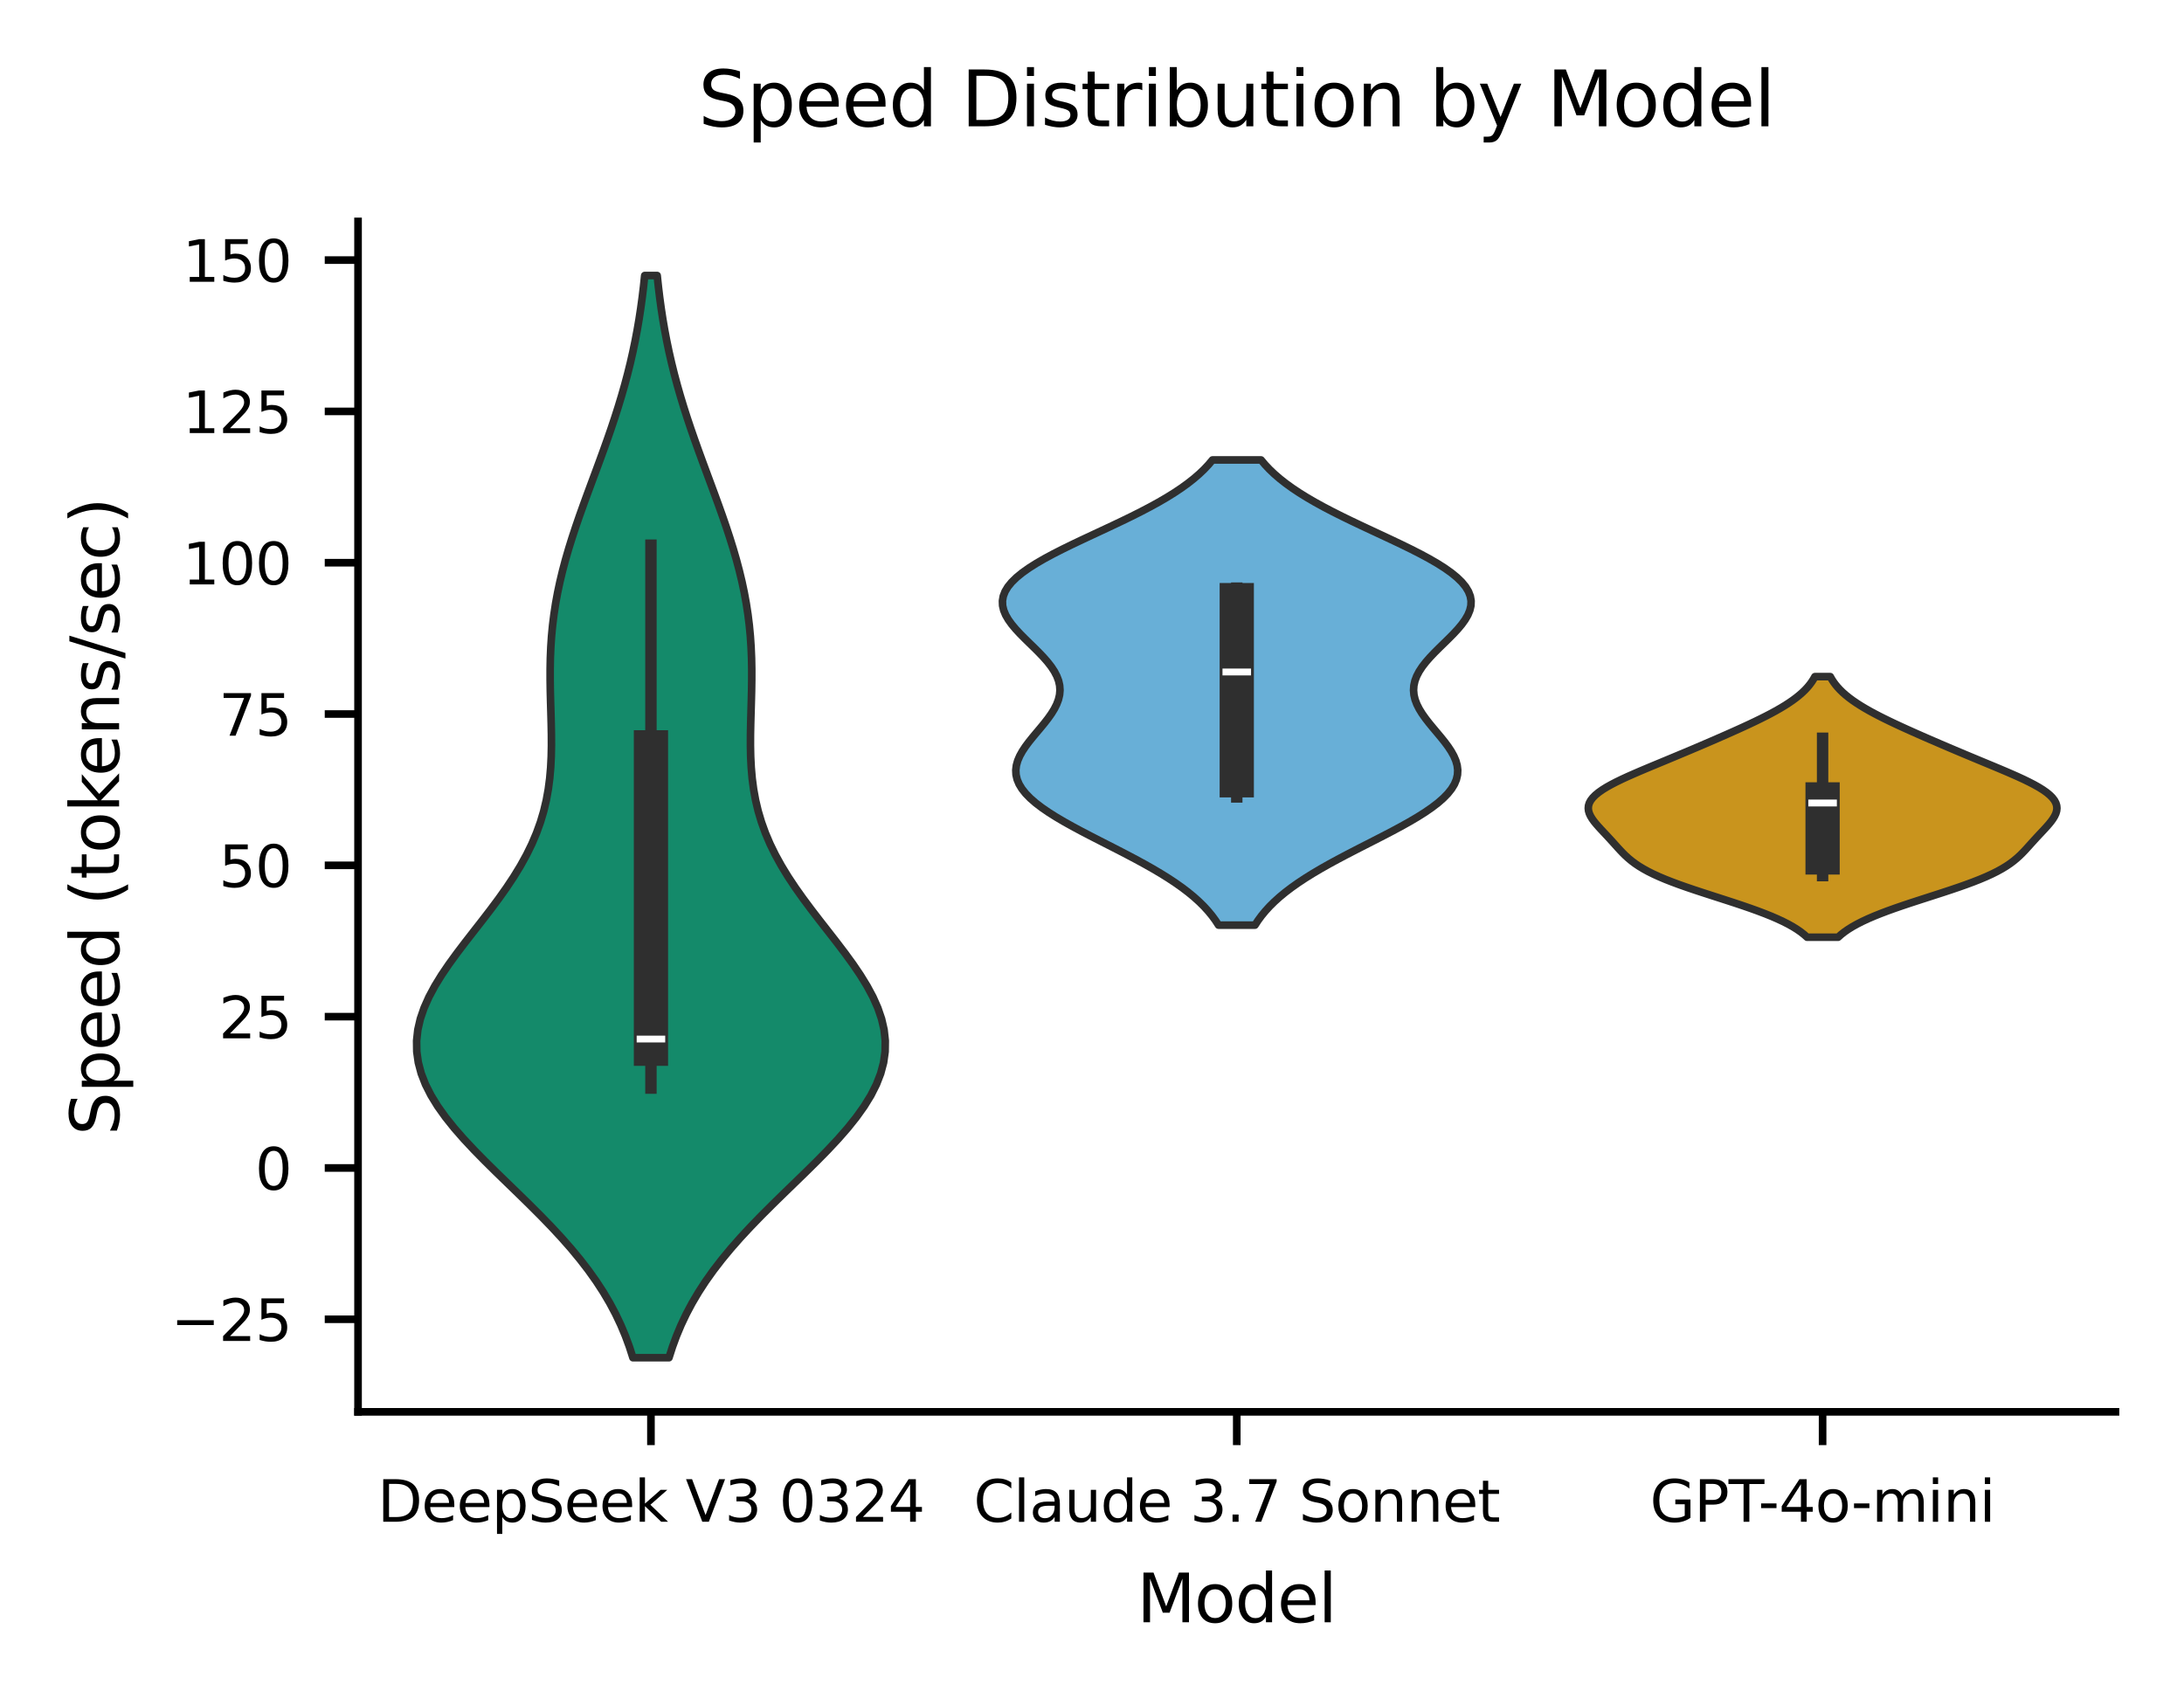 <?xml version="1.0" encoding="utf-8" standalone="no"?>
<!DOCTYPE svg PUBLIC "-//W3C//DTD SVG 1.1//EN"
  "http://www.w3.org/Graphics/SVG/1.1/DTD/svg11.dtd">
<svg xmlns:xlink="http://www.w3.org/1999/xlink" width="229.588pt" height="179.22pt" viewBox="0 0 229.588 179.22" xmlns="http://www.w3.org/2000/svg" version="1.1">
 <defs>
  <style type="text/css">*{stroke-linejoin: round; stroke-linecap: butt}</style>
 </defs>
 <g id="figure_1">
  <g id="patch_1">
   <path d="M 0 179.22 
L 229.588 179.22 
L 229.588 0 
L 0 0 
z
" style="fill: #ffffff"/>
  </g>
  <g id="axes_1">
   <g id="patch_2">
    <path d="M 37.638 148.439 
L 222.387 148.439 
L 222.387 23.279 
L 37.638 23.279 
z
" style="fill: #ffffff"/>
   </g>
   <g id="FillBetweenPolyCollection_1">
    <defs>
     <path id="m5024785c70" d="M 70.325 -36.471 
L 66.533 -36.471 
L 66.164 -37.62 
L 65.741 -38.769 
L 65.258 -39.919 
L 64.713 -41.068 
L 64.102 -42.217 
L 63.423 -43.367 
L 62.674 -44.516 
L 61.856 -45.665 
L 60.969 -46.814 
L 60.017 -47.964 
L 59.003 -49.113 
L 57.936 -50.262 
L 56.822 -51.412 
L 55.671 -52.561 
L 54.497 -53.71 
L 53.311 -54.86 
L 52.128 -56.009 
L 50.965 -57.158 
L 49.837 -58.308 
L 48.762 -59.457 
L 47.757 -60.606 
L 46.836 -61.756 
L 46.015 -62.905 
L 45.309 -64.054 
L 44.727 -65.203 
L 44.28 -66.353 
L 43.974 -67.502 
L 43.812 -68.651 
L 43.796 -69.801 
L 43.922 -70.95 
L 44.186 -72.099 
L 44.58 -73.249 
L 45.091 -74.398 
L 45.707 -75.547 
L 46.413 -76.697 
L 47.192 -77.846 
L 48.028 -78.995 
L 48.901 -80.144 
L 49.795 -81.294 
L 50.692 -82.443 
L 51.576 -83.592 
L 52.432 -84.742 
L 53.247 -85.891 
L 54.01 -87.04 
L 54.713 -88.19 
L 55.348 -89.339 
L 55.911 -90.488 
L 56.399 -91.638 
L 56.814 -92.787 
L 57.156 -93.936 
L 57.429 -95.086 
L 57.637 -96.235 
L 57.788 -97.384 
L 57.889 -98.533 
L 57.946 -99.683 
L 57.969 -100.832 
L 57.965 -101.981 
L 57.943 -103.131 
L 57.912 -104.28 
L 57.878 -105.429 
L 57.849 -106.579 
L 57.832 -107.728 
L 57.832 -108.877 
L 57.854 -110.027 
L 57.902 -111.176 
L 57.979 -112.325 
L 58.089 -113.475 
L 58.232 -114.624 
L 58.408 -115.773 
L 58.619 -116.922 
L 58.864 -118.072 
L 59.14 -119.221 
L 59.445 -120.37 
L 59.778 -121.52 
L 60.136 -122.669 
L 60.515 -123.818 
L 60.91 -124.968 
L 61.32 -126.117 
L 61.739 -127.266 
L 62.164 -128.416 
L 62.591 -129.565 
L 63.015 -130.714 
L 63.434 -131.863 
L 63.845 -133.013 
L 64.243 -134.162 
L 64.627 -135.311 
L 64.994 -136.461 
L 65.342 -137.61 
L 65.67 -138.759 
L 65.977 -139.909 
L 66.262 -141.058 
L 66.524 -142.207 
L 66.764 -143.357 
L 66.982 -144.506 
L 67.179 -145.655 
L 67.355 -146.805 
L 67.512 -147.954 
L 67.651 -149.103 
L 67.772 -150.252 
L 69.086 -150.252 
L 69.086 -150.252 
L 69.208 -149.103 
L 69.346 -147.954 
L 69.503 -146.805 
L 69.679 -145.655 
L 69.876 -144.506 
L 70.094 -143.357 
L 70.334 -142.207 
L 70.597 -141.058 
L 70.881 -139.909 
L 71.188 -138.759 
L 71.516 -137.61 
L 71.864 -136.461 
L 72.231 -135.311 
L 72.615 -134.162 
L 73.014 -133.013 
L 73.424 -131.863 
L 73.843 -130.714 
L 74.268 -129.565 
L 74.694 -128.416 
L 75.119 -127.266 
L 75.538 -126.117 
L 75.948 -124.968 
L 76.344 -123.818 
L 76.722 -122.669 
L 77.08 -121.52 
L 77.413 -120.37 
L 77.719 -119.221 
L 77.995 -118.072 
L 78.239 -116.922 
L 78.45 -115.773 
L 78.627 -114.624 
L 78.769 -113.475 
L 78.879 -112.325 
L 78.956 -111.176 
L 79.005 -110.027 
L 79.027 -108.877 
L 79.026 -107.728 
L 79.009 -106.579 
L 78.98 -105.429 
L 78.947 -104.28 
L 78.915 -103.131 
L 78.893 -101.981 
L 78.89 -100.832 
L 78.912 -99.683 
L 78.97 -98.533 
L 79.07 -97.384 
L 79.221 -96.235 
L 79.43 -95.086 
L 79.703 -93.936 
L 80.045 -92.787 
L 80.459 -91.638 
L 80.948 -90.488 
L 81.511 -89.339 
L 82.146 -88.19 
L 82.848 -87.04 
L 83.611 -85.891 
L 84.427 -84.742 
L 85.283 -83.592 
L 86.166 -82.443 
L 87.063 -81.294 
L 87.957 -80.144 
L 88.831 -78.995 
L 89.666 -77.846 
L 90.445 -76.697 
L 91.151 -75.547 
L 91.768 -74.398 
L 92.279 -73.249 
L 92.672 -72.099 
L 92.936 -70.95 
L 93.062 -69.801 
L 93.046 -68.651 
L 92.885 -67.502 
L 92.579 -66.353 
L 92.131 -65.203 
L 91.55 -64.054 
L 90.843 -62.905 
L 90.022 -61.756 
L 89.102 -60.606 
L 88.096 -59.457 
L 87.021 -58.308 
L 85.893 -57.158 
L 84.73 -56.009 
L 83.548 -54.86 
L 82.362 -53.71 
L 81.187 -52.561 
L 80.037 -51.412 
L 78.923 -50.262 
L 77.855 -49.113 
L 76.842 -47.964 
L 75.89 -46.814 
L 75.003 -45.665 
L 74.184 -44.516 
L 73.436 -43.367 
L 72.756 -42.217 
L 72.145 -41.068 
L 71.6 -39.919 
L 71.118 -38.769 
L 70.694 -37.62 
L 70.325 -36.471 
z
" style="stroke: #2f2f2f; stroke-width: 0.8"/>
    </defs>
    <g clip-path="url(#pc80042f274)">
     <use xlink:href="#m5024785c70" x="0" y="179.22" style="fill: #148a6a; stroke: #2f2f2f; stroke-width: 0.8"/>
    </g>
   </g>
   <g id="FillBetweenPolyCollection_2">
    <defs>
     <path id="m994979ad4f" d="M 131.928 -81.953 
L 128.097 -81.953 
L 127.775 -82.447 
L 127.412 -82.941 
L 127.005 -83.435 
L 126.553 -83.929 
L 126.053 -84.423 
L 125.504 -84.917 
L 124.905 -85.411 
L 124.255 -85.905 
L 123.556 -86.399 
L 122.809 -86.893 
L 122.016 -87.387 
L 121.18 -87.881 
L 120.306 -88.375 
L 119.398 -88.869 
L 118.464 -89.363 
L 117.51 -89.857 
L 116.544 -90.351 
L 115.575 -90.845 
L 114.612 -91.339 
L 113.665 -91.833 
L 112.745 -92.327 
L 111.86 -92.821 
L 111.021 -93.315 
L 110.238 -93.809 
L 109.52 -94.303 
L 108.873 -94.797 
L 108.306 -95.291 
L 107.824 -95.785 
L 107.432 -96.279 
L 107.131 -96.773 
L 106.924 -97.267 
L 106.809 -97.761 
L 106.784 -98.255 
L 106.844 -98.749 
L 106.983 -99.243 
L 107.195 -99.737 
L 107.469 -100.231 
L 107.795 -100.725 
L 108.163 -101.219 
L 108.56 -101.713 
L 108.972 -102.207 
L 109.388 -102.701 
L 109.794 -103.196 
L 110.178 -103.69 
L 110.527 -104.184 
L 110.832 -104.678 
L 111.081 -105.172 
L 111.268 -105.666 
L 111.385 -106.16 
L 111.428 -106.654 
L 111.394 -107.148 
L 111.283 -107.642 
L 111.096 -108.136 
L 110.838 -108.63 
L 110.513 -109.124 
L 110.13 -109.618 
L 109.698 -110.112 
L 109.228 -110.606 
L 108.733 -111.1 
L 108.226 -111.594 
L 107.721 -112.088 
L 107.232 -112.582 
L 106.774 -113.076 
L 106.36 -113.57 
L 106.004 -114.064 
L 105.718 -114.558 
L 105.513 -115.052 
L 105.397 -115.546 
L 105.379 -116.04 
L 105.464 -116.534 
L 105.654 -117.028 
L 105.951 -117.522 
L 106.355 -118.016 
L 106.862 -118.51 
L 107.467 -119.004 
L 108.163 -119.498 
L 108.943 -119.992 
L 109.797 -120.486 
L 110.714 -120.98 
L 111.683 -121.474 
L 112.692 -121.968 
L 113.731 -122.462 
L 114.786 -122.956 
L 115.846 -123.45 
L 116.901 -123.944 
L 117.941 -124.438 
L 118.957 -124.932 
L 119.939 -125.426 
L 120.883 -125.92 
L 121.782 -126.414 
L 122.631 -126.908 
L 123.427 -127.402 
L 124.169 -127.896 
L 124.854 -128.39 
L 125.483 -128.884 
L 126.056 -129.378 
L 126.575 -129.872 
L 127.041 -130.366 
L 127.458 -130.861 
L 132.567 -130.861 
L 132.567 -130.861 
L 132.984 -130.366 
L 133.45 -129.872 
L 133.969 -129.378 
L 134.542 -128.884 
L 135.171 -128.39 
L 135.856 -127.896 
L 136.598 -127.402 
L 137.394 -126.908 
L 138.243 -126.414 
L 139.142 -125.92 
L 140.086 -125.426 
L 141.068 -124.932 
L 142.084 -124.438 
L 143.124 -123.944 
L 144.179 -123.45 
L 145.239 -122.956 
L 146.294 -122.462 
L 147.333 -121.968 
L 148.342 -121.474 
L 149.311 -120.98 
L 150.228 -120.486 
L 151.082 -119.992 
L 151.862 -119.498 
L 152.558 -119.004 
L 153.163 -118.51 
L 153.67 -118.016 
L 154.074 -117.522 
L 154.371 -117.028 
L 154.561 -116.534 
L 154.646 -116.04 
L 154.628 -115.546 
L 154.512 -115.052 
L 154.307 -114.558 
L 154.021 -114.064 
L 153.665 -113.57 
L 153.251 -113.076 
L 152.793 -112.582 
L 152.304 -112.088 
L 151.799 -111.594 
L 151.292 -111.1 
L 150.797 -110.606 
L 150.327 -110.112 
L 149.895 -109.618 
L 149.512 -109.124 
L 149.187 -108.63 
L 148.929 -108.136 
L 148.742 -107.642 
L 148.631 -107.148 
L 148.597 -106.654 
L 148.64 -106.16 
L 148.757 -105.666 
L 148.944 -105.172 
L 149.193 -104.678 
L 149.498 -104.184 
L 149.847 -103.69 
L 150.231 -103.196 
L 150.637 -102.701 
L 151.053 -102.207 
L 151.465 -101.713 
L 151.862 -101.219 
L 152.23 -100.725 
L 152.556 -100.231 
L 152.83 -99.737 
L 153.042 -99.243 
L 153.181 -98.749 
L 153.241 -98.255 
L 153.216 -97.761 
L 153.101 -97.267 
L 152.894 -96.773 
L 152.593 -96.279 
L 152.201 -95.785 
L 151.719 -95.291 
L 151.152 -94.797 
L 150.505 -94.303 
L 149.787 -93.809 
L 149.004 -93.315 
L 148.165 -92.821 
L 147.28 -92.327 
L 146.36 -91.833 
L 145.413 -91.339 
L 144.45 -90.845 
L 143.481 -90.351 
L 142.515 -89.857 
L 141.561 -89.363 
L 140.627 -88.869 
L 139.719 -88.375 
L 138.845 -87.881 
L 138.009 -87.387 
L 137.216 -86.893 
L 136.469 -86.399 
L 135.77 -85.905 
L 135.12 -85.411 
L 134.521 -84.917 
L 133.972 -84.423 
L 133.472 -83.929 
L 133.02 -83.435 
L 132.613 -82.941 
L 132.25 -82.447 
L 131.928 -81.953 
z
" style="stroke: #2f2f2f; stroke-width: 0.8"/>
    </defs>
    <g clip-path="url(#pc80042f274)">
     <use xlink:href="#m994979ad4f" x="0" y="179.22" style="fill: #68afd7; stroke: #2f2f2f; stroke-width: 0.8"/>
    </g>
   </g>
   <g id="FillBetweenPolyCollection_3">
    <defs>
     <path id="md6973a64d0" d="M 193.223 -80.68 
L 189.968 -80.68 
L 189.659 -80.956 
L 189.307 -81.233 
L 188.909 -81.51 
L 188.463 -81.787 
L 187.969 -82.063 
L 187.424 -82.34 
L 186.83 -82.617 
L 186.188 -82.894 
L 185.5 -83.17 
L 184.769 -83.447 
L 183.999 -83.724 
L 183.197 -84.001 
L 182.369 -84.278 
L 181.522 -84.554 
L 180.664 -84.831 
L 179.804 -85.108 
L 178.951 -85.385 
L 178.112 -85.661 
L 177.297 -85.938 
L 176.513 -86.215 
L 175.766 -86.492 
L 175.063 -86.768 
L 174.407 -87.045 
L 173.801 -87.322 
L 173.246 -87.599 
L 172.743 -87.876 
L 172.288 -88.152 
L 171.878 -88.429 
L 171.51 -88.706 
L 171.176 -88.983 
L 170.872 -89.259 
L 170.591 -89.536 
L 170.326 -89.813 
L 170.071 -90.09 
L 169.822 -90.367 
L 169.573 -90.643 
L 169.322 -90.92 
L 169.068 -91.197 
L 168.81 -91.474 
L 168.55 -91.75 
L 168.291 -92.027 
L 168.038 -92.304 
L 167.796 -92.581 
L 167.571 -92.857 
L 167.372 -93.134 
L 167.204 -93.411 
L 167.076 -93.688 
L 166.993 -93.965 
L 166.963 -94.241 
L 166.988 -94.518 
L 167.074 -94.795 
L 167.223 -95.072 
L 167.435 -95.348 
L 167.71 -95.625 
L 168.045 -95.902 
L 168.437 -96.179 
L 168.882 -96.456 
L 169.375 -96.732 
L 169.91 -97.009 
L 170.48 -97.286 
L 171.08 -97.563 
L 171.703 -97.839 
L 172.343 -98.116 
L 172.997 -98.393 
L 173.658 -98.67 
L 174.324 -98.946 
L 174.991 -99.223 
L 175.657 -99.5 
L 176.321 -99.777 
L 176.981 -100.054 
L 177.638 -100.33 
L 178.29 -100.607 
L 178.939 -100.884 
L 179.583 -101.161 
L 180.222 -101.437 
L 180.857 -101.714 
L 181.487 -101.991 
L 182.111 -102.268 
L 182.727 -102.544 
L 183.334 -102.821 
L 183.931 -103.098 
L 184.514 -103.375 
L 185.082 -103.652 
L 185.633 -103.928 
L 186.164 -104.205 
L 186.673 -104.482 
L 187.157 -104.759 
L 187.616 -105.035 
L 188.047 -105.312 
L 188.449 -105.589 
L 188.822 -105.866 
L 189.166 -106.143 
L 189.48 -106.419 
L 189.764 -106.696 
L 190.021 -106.973 
L 190.25 -107.25 
L 190.453 -107.526 
L 190.631 -107.803 
L 190.788 -108.08 
L 192.404 -108.08 
L 192.404 -108.08 
L 192.56 -107.803 
L 192.739 -107.526 
L 192.942 -107.25 
L 193.171 -106.973 
L 193.427 -106.696 
L 193.712 -106.419 
L 194.026 -106.143 
L 194.369 -105.866 
L 194.742 -105.589 
L 195.145 -105.312 
L 195.576 -105.035 
L 196.034 -104.759 
L 196.519 -104.482 
L 197.028 -104.205 
L 197.559 -103.928 
L 198.109 -103.652 
L 198.678 -103.375 
L 199.261 -103.098 
L 199.858 -102.821 
L 200.465 -102.544 
L 201.081 -102.268 
L 201.705 -101.991 
L 202.334 -101.714 
L 202.969 -101.437 
L 203.609 -101.161 
L 204.253 -100.884 
L 204.901 -100.607 
L 205.554 -100.33 
L 206.21 -100.054 
L 206.871 -99.777 
L 207.535 -99.5 
L 208.201 -99.223 
L 208.868 -98.946 
L 209.534 -98.67 
L 210.195 -98.393 
L 210.848 -98.116 
L 211.489 -97.839 
L 212.112 -97.563 
L 212.712 -97.286 
L 213.282 -97.009 
L 213.817 -96.732 
L 214.309 -96.456 
L 214.755 -96.179 
L 215.147 -95.902 
L 215.482 -95.625 
L 215.757 -95.348 
L 215.969 -95.072 
L 216.117 -94.795 
L 216.203 -94.518 
L 216.229 -94.241 
L 216.198 -93.965 
L 216.116 -93.688 
L 215.987 -93.411 
L 215.82 -93.134 
L 215.62 -92.857 
L 215.396 -92.581 
L 215.154 -92.304 
L 214.901 -92.027 
L 214.642 -91.75 
L 214.382 -91.474 
L 214.124 -91.197 
L 213.87 -90.92 
L 213.619 -90.643 
L 213.37 -90.367 
L 213.12 -90.09 
L 212.866 -89.813 
L 212.601 -89.536 
L 212.319 -89.259 
L 212.015 -88.983 
L 211.682 -88.706 
L 211.313 -88.429 
L 210.904 -88.152 
L 210.449 -87.876 
L 209.945 -87.599 
L 209.391 -87.322 
L 208.785 -87.045 
L 208.129 -86.768 
L 207.426 -86.492 
L 206.679 -86.215 
L 205.895 -85.938 
L 205.079 -85.661 
L 204.241 -85.385 
L 203.387 -85.108 
L 202.527 -84.831 
L 201.67 -84.554 
L 200.823 -84.278 
L 199.994 -84.001 
L 199.192 -83.724 
L 198.423 -83.447 
L 197.692 -83.17 
L 197.004 -82.894 
L 196.361 -82.617 
L 195.767 -82.34 
L 195.223 -82.063 
L 194.728 -81.787 
L 194.283 -81.51 
L 193.885 -81.233 
L 193.533 -80.956 
L 193.223 -80.68 
z
" style="stroke: #2f2f2f; stroke-width: 0.8"/>
    </defs>
    <g clip-path="url(#pc80042f274)">
     <use xlink:href="#md6973a64d0" x="0" y="179.22" style="fill: #c9941d; stroke: #2f2f2f; stroke-width: 0.8"/>
    </g>
   </g>
   <g id="matplotlib.axis_1">
    <g id="xtick_1">
     <g id="line2d_1">
      <defs>
       <path id="mdf839aa1c1" d="M 0 0 
L 0 3.5 
" style="stroke: #000000; stroke-width: 0.8"/>
      </defs>
      <g>
       <use xlink:href="#mdf839aa1c1" x="68.429" y="148.439" style="stroke: #000000; stroke-width: 0.8"/>
      </g>
     </g>
     <g id="text_1">
      <!-- DeepSeek V3 0324 -->
      <g transform="translate(39.686 159.998) scale(0.06 -0.06)">
       <defs>
        <path id="DejaVuSans-44" d="M 1259 4147 
L 1259 519 
L 2022 519 
Q 2988 519 3436 956 
Q 3884 1394 3884 2338 
Q 3884 3275 3436 3711 
Q 2988 4147 2022 4147 
L 1259 4147 
z
M 628 4666 
L 1925 4666 
Q 3281 4666 3915 4102 
Q 4550 3538 4550 2338 
Q 4550 1131 3912 565 
Q 3275 0 1925 0 
L 628 0 
L 628 4666 
z
" transform="scale(0.016)"/>
        <path id="DejaVuSans-65" d="M 3597 1894 
L 3597 1613 
L 953 1613 
Q 991 1019 1311 708 
Q 1631 397 2203 397 
Q 2534 397 2845 478 
Q 3156 559 3463 722 
L 3463 178 
Q 3153 47 2828 -22 
Q 2503 -91 2169 -91 
Q 1331 -91 842 396 
Q 353 884 353 1716 
Q 353 2575 817 3079 
Q 1281 3584 2069 3584 
Q 2775 3584 3186 3129 
Q 3597 2675 3597 1894 
z
M 3022 2063 
Q 3016 2534 2758 2815 
Q 2500 3097 2075 3097 
Q 1594 3097 1305 2825 
Q 1016 2553 972 2059 
L 3022 2063 
z
" transform="scale(0.016)"/>
        <path id="DejaVuSans-70" d="M 1159 525 
L 1159 -1331 
L 581 -1331 
L 581 3500 
L 1159 3500 
L 1159 2969 
Q 1341 3281 1617 3432 
Q 1894 3584 2278 3584 
Q 2916 3584 3314 3078 
Q 3713 2572 3713 1747 
Q 3713 922 3314 415 
Q 2916 -91 2278 -91 
Q 1894 -91 1617 61 
Q 1341 213 1159 525 
z
M 3116 1747 
Q 3116 2381 2855 2742 
Q 2594 3103 2138 3103 
Q 1681 3103 1420 2742 
Q 1159 2381 1159 1747 
Q 1159 1113 1420 752 
Q 1681 391 2138 391 
Q 2594 391 2855 752 
Q 3116 1113 3116 1747 
z
" transform="scale(0.016)"/>
        <path id="DejaVuSans-53" d="M 3425 4513 
L 3425 3897 
Q 3066 4069 2747 4153 
Q 2428 4238 2131 4238 
Q 1616 4238 1336 4038 
Q 1056 3838 1056 3469 
Q 1056 3159 1242 3001 
Q 1428 2844 1947 2747 
L 2328 2669 
Q 3034 2534 3370 2195 
Q 3706 1856 3706 1288 
Q 3706 609 3251 259 
Q 2797 -91 1919 -91 
Q 1588 -91 1214 -16 
Q 841 59 441 206 
L 441 856 
Q 825 641 1194 531 
Q 1563 422 1919 422 
Q 2459 422 2753 634 
Q 3047 847 3047 1241 
Q 3047 1584 2836 1778 
Q 2625 1972 2144 2069 
L 1759 2144 
Q 1053 2284 737 2584 
Q 422 2884 422 3419 
Q 422 4038 858 4394 
Q 1294 4750 2059 4750 
Q 2388 4750 2728 4690 
Q 3069 4631 3425 4513 
z
" transform="scale(0.016)"/>
        <path id="DejaVuSans-6b" d="M 581 4863 
L 1159 4863 
L 1159 1991 
L 2875 3500 
L 3609 3500 
L 1753 1863 
L 3688 0 
L 2938 0 
L 1159 1709 
L 1159 0 
L 581 0 
L 581 4863 
z
" transform="scale(0.016)"/>
        <path id="DejaVuSans-20" transform="scale(0.016)"/>
        <path id="DejaVuSans-56" d="M 1831 0 
L 50 4666 
L 709 4666 
L 2188 738 
L 3669 4666 
L 4325 4666 
L 2547 0 
L 1831 0 
z
" transform="scale(0.016)"/>
        <path id="DejaVuSans-33" d="M 2597 2516 
Q 3050 2419 3304 2112 
Q 3559 1806 3559 1356 
Q 3559 666 3084 287 
Q 2609 -91 1734 -91 
Q 1441 -91 1130 -33 
Q 819 25 488 141 
L 488 750 
Q 750 597 1062 519 
Q 1375 441 1716 441 
Q 2309 441 2620 675 
Q 2931 909 2931 1356 
Q 2931 1769 2642 2001 
Q 2353 2234 1838 2234 
L 1294 2234 
L 1294 2753 
L 1863 2753 
Q 2328 2753 2575 2939 
Q 2822 3125 2822 3475 
Q 2822 3834 2567 4026 
Q 2313 4219 1838 4219 
Q 1578 4219 1281 4162 
Q 984 4106 628 3988 
L 628 4550 
Q 988 4650 1302 4700 
Q 1616 4750 1894 4750 
Q 2613 4750 3031 4423 
Q 3450 4097 3450 3541 
Q 3450 3153 3228 2886 
Q 3006 2619 2597 2516 
z
" transform="scale(0.016)"/>
        <path id="DejaVuSans-30" d="M 2034 4250 
Q 1547 4250 1301 3770 
Q 1056 3291 1056 2328 
Q 1056 1369 1301 889 
Q 1547 409 2034 409 
Q 2525 409 2770 889 
Q 3016 1369 3016 2328 
Q 3016 3291 2770 3770 
Q 2525 4250 2034 4250 
z
M 2034 4750 
Q 2819 4750 3233 4129 
Q 3647 3509 3647 2328 
Q 3647 1150 3233 529 
Q 2819 -91 2034 -91 
Q 1250 -91 836 529 
Q 422 1150 422 2328 
Q 422 3509 836 4129 
Q 1250 4750 2034 4750 
z
" transform="scale(0.016)"/>
        <path id="DejaVuSans-32" d="M 1228 531 
L 3431 531 
L 3431 0 
L 469 0 
L 469 531 
Q 828 903 1448 1529 
Q 2069 2156 2228 2338 
Q 2531 2678 2651 2914 
Q 2772 3150 2772 3378 
Q 2772 3750 2511 3984 
Q 2250 4219 1831 4219 
Q 1534 4219 1204 4116 
Q 875 4013 500 3803 
L 500 4441 
Q 881 4594 1212 4672 
Q 1544 4750 1819 4750 
Q 2544 4750 2975 4387 
Q 3406 4025 3406 3419 
Q 3406 3131 3298 2873 
Q 3191 2616 2906 2266 
Q 2828 2175 2409 1742 
Q 1991 1309 1228 531 
z
" transform="scale(0.016)"/>
        <path id="DejaVuSans-34" d="M 2419 4116 
L 825 1625 
L 2419 1625 
L 2419 4116 
z
M 2253 4666 
L 3047 4666 
L 3047 1625 
L 3713 1625 
L 3713 1100 
L 3047 1100 
L 3047 0 
L 2419 0 
L 2419 1100 
L 313 1100 
L 313 1709 
L 2253 4666 
z
" transform="scale(0.016)"/>
       </defs>
       <use xlink:href="#DejaVuSans-44"/>
       <use xlink:href="#DejaVuSans-65" transform="translate(77.002 0)"/>
       <use xlink:href="#DejaVuSans-65" transform="translate(138.525 0)"/>
       <use xlink:href="#DejaVuSans-70" transform="translate(200.049 0)"/>
       <use xlink:href="#DejaVuSans-53" transform="translate(263.525 0)"/>
       <use xlink:href="#DejaVuSans-65" transform="translate(327.002 0)"/>
       <use xlink:href="#DejaVuSans-65" transform="translate(388.525 0)"/>
       <use xlink:href="#DejaVuSans-6b" transform="translate(450.049 0)"/>
       <use xlink:href="#DejaVuSans-20" transform="translate(507.959 0)"/>
       <use xlink:href="#DejaVuSans-56" transform="translate(539.746 0)"/>
       <use xlink:href="#DejaVuSans-33" transform="translate(608.154 0)"/>
       <use xlink:href="#DejaVuSans-20" transform="translate(671.777 0)"/>
       <use xlink:href="#DejaVuSans-30" transform="translate(703.564 0)"/>
       <use xlink:href="#DejaVuSans-33" transform="translate(767.188 0)"/>
       <use xlink:href="#DejaVuSans-32" transform="translate(830.811 0)"/>
       <use xlink:href="#DejaVuSans-34" transform="translate(894.434 0)"/>
      </g>
     </g>
    </g>
    <g id="xtick_2">
     <g id="line2d_2">
      <g>
       <use xlink:href="#mdf839aa1c1" x="130.012" y="148.439" style="stroke: #000000; stroke-width: 0.8"/>
      </g>
     </g>
     <g id="text_2">
      <!-- Claude 3.7 Sonnet -->
      <g transform="translate(102.352 159.998) scale(0.06 -0.06)">
       <defs>
        <path id="DejaVuSans-43" d="M 4122 4306 
L 4122 3641 
Q 3803 3938 3442 4084 
Q 3081 4231 2675 4231 
Q 1875 4231 1450 3742 
Q 1025 3253 1025 2328 
Q 1025 1406 1450 917 
Q 1875 428 2675 428 
Q 3081 428 3442 575 
Q 3803 722 4122 1019 
L 4122 359 
Q 3791 134 3420 21 
Q 3050 -91 2638 -91 
Q 1578 -91 968 557 
Q 359 1206 359 2328 
Q 359 3453 968 4101 
Q 1578 4750 2638 4750 
Q 3056 4750 3426 4639 
Q 3797 4528 4122 4306 
z
" transform="scale(0.016)"/>
        <path id="DejaVuSans-6c" d="M 603 4863 
L 1178 4863 
L 1178 0 
L 603 0 
L 603 4863 
z
" transform="scale(0.016)"/>
        <path id="DejaVuSans-61" d="M 2194 1759 
Q 1497 1759 1228 1600 
Q 959 1441 959 1056 
Q 959 750 1161 570 
Q 1363 391 1709 391 
Q 2188 391 2477 730 
Q 2766 1069 2766 1631 
L 2766 1759 
L 2194 1759 
z
M 3341 1997 
L 3341 0 
L 2766 0 
L 2766 531 
Q 2569 213 2275 61 
Q 1981 -91 1556 -91 
Q 1019 -91 701 211 
Q 384 513 384 1019 
Q 384 1609 779 1909 
Q 1175 2209 1959 2209 
L 2766 2209 
L 2766 2266 
Q 2766 2663 2505 2880 
Q 2244 3097 1772 3097 
Q 1472 3097 1187 3025 
Q 903 2953 641 2809 
L 641 3341 
Q 956 3463 1253 3523 
Q 1550 3584 1831 3584 
Q 2591 3584 2966 3190 
Q 3341 2797 3341 1997 
z
" transform="scale(0.016)"/>
        <path id="DejaVuSans-75" d="M 544 1381 
L 544 3500 
L 1119 3500 
L 1119 1403 
Q 1119 906 1312 657 
Q 1506 409 1894 409 
Q 2359 409 2629 706 
Q 2900 1003 2900 1516 
L 2900 3500 
L 3475 3500 
L 3475 0 
L 2900 0 
L 2900 538 
Q 2691 219 2414 64 
Q 2138 -91 1772 -91 
Q 1169 -91 856 284 
Q 544 659 544 1381 
z
M 1991 3584 
L 1991 3584 
z
" transform="scale(0.016)"/>
        <path id="DejaVuSans-64" d="M 2906 2969 
L 2906 4863 
L 3481 4863 
L 3481 0 
L 2906 0 
L 2906 525 
Q 2725 213 2448 61 
Q 2172 -91 1784 -91 
Q 1150 -91 751 415 
Q 353 922 353 1747 
Q 353 2572 751 3078 
Q 1150 3584 1784 3584 
Q 2172 3584 2448 3432 
Q 2725 3281 2906 2969 
z
M 947 1747 
Q 947 1113 1208 752 
Q 1469 391 1925 391 
Q 2381 391 2643 752 
Q 2906 1113 2906 1747 
Q 2906 2381 2643 2742 
Q 2381 3103 1925 3103 
Q 1469 3103 1208 2742 
Q 947 2381 947 1747 
z
" transform="scale(0.016)"/>
        <path id="DejaVuSans-2e" d="M 684 794 
L 1344 794 
L 1344 0 
L 684 0 
L 684 794 
z
" transform="scale(0.016)"/>
        <path id="DejaVuSans-37" d="M 525 4666 
L 3525 4666 
L 3525 4397 
L 1831 0 
L 1172 0 
L 2766 4134 
L 525 4134 
L 525 4666 
z
" transform="scale(0.016)"/>
        <path id="DejaVuSans-6f" d="M 1959 3097 
Q 1497 3097 1228 2736 
Q 959 2375 959 1747 
Q 959 1119 1226 758 
Q 1494 397 1959 397 
Q 2419 397 2687 759 
Q 2956 1122 2956 1747 
Q 2956 2369 2687 2733 
Q 2419 3097 1959 3097 
z
M 1959 3584 
Q 2709 3584 3137 3096 
Q 3566 2609 3566 1747 
Q 3566 888 3137 398 
Q 2709 -91 1959 -91 
Q 1206 -91 779 398 
Q 353 888 353 1747 
Q 353 2609 779 3096 
Q 1206 3584 1959 3584 
z
" transform="scale(0.016)"/>
        <path id="DejaVuSans-6e" d="M 3513 2113 
L 3513 0 
L 2938 0 
L 2938 2094 
Q 2938 2591 2744 2837 
Q 2550 3084 2163 3084 
Q 1697 3084 1428 2787 
Q 1159 2491 1159 1978 
L 1159 0 
L 581 0 
L 581 3500 
L 1159 3500 
L 1159 2956 
Q 1366 3272 1645 3428 
Q 1925 3584 2291 3584 
Q 2894 3584 3203 3211 
Q 3513 2838 3513 2113 
z
" transform="scale(0.016)"/>
        <path id="DejaVuSans-74" d="M 1172 4494 
L 1172 3500 
L 2356 3500 
L 2356 3053 
L 1172 3053 
L 1172 1153 
Q 1172 725 1289 603 
Q 1406 481 1766 481 
L 2356 481 
L 2356 0 
L 1766 0 
Q 1100 0 847 248 
Q 594 497 594 1153 
L 594 3053 
L 172 3053 
L 172 3500 
L 594 3500 
L 594 4494 
L 1172 4494 
z
" transform="scale(0.016)"/>
       </defs>
       <use xlink:href="#DejaVuSans-43"/>
       <use xlink:href="#DejaVuSans-6c" transform="translate(69.824 0)"/>
       <use xlink:href="#DejaVuSans-61" transform="translate(97.607 0)"/>
       <use xlink:href="#DejaVuSans-75" transform="translate(158.887 0)"/>
       <use xlink:href="#DejaVuSans-64" transform="translate(222.266 0)"/>
       <use xlink:href="#DejaVuSans-65" transform="translate(285.742 0)"/>
       <use xlink:href="#DejaVuSans-20" transform="translate(347.266 0)"/>
       <use xlink:href="#DejaVuSans-33" transform="translate(379.053 0)"/>
       <use xlink:href="#DejaVuSans-2e" transform="translate(442.676 0)"/>
       <use xlink:href="#DejaVuSans-37" transform="translate(474.463 0)"/>
       <use xlink:href="#DejaVuSans-20" transform="translate(538.086 0)"/>
       <use xlink:href="#DejaVuSans-53" transform="translate(569.873 0)"/>
       <use xlink:href="#DejaVuSans-6f" transform="translate(633.35 0)"/>
       <use xlink:href="#DejaVuSans-6e" transform="translate(694.531 0)"/>
       <use xlink:href="#DejaVuSans-6e" transform="translate(757.91 0)"/>
       <use xlink:href="#DejaVuSans-65" transform="translate(821.289 0)"/>
       <use xlink:href="#DejaVuSans-74" transform="translate(882.812 0)"/>
      </g>
     </g>
    </g>
    <g id="xtick_3">
     <g id="line2d_3">
      <g>
       <use xlink:href="#mdf839aa1c1" x="191.596" y="148.439" style="stroke: #000000; stroke-width: 0.8"/>
      </g>
     </g>
     <g id="text_3">
      <!-- GPT-4o-mini -->
      <g transform="translate(173.448 159.998) scale(0.06 -0.06)">
       <defs>
        <path id="DejaVuSans-47" d="M 3809 666 
L 3809 1919 
L 2778 1919 
L 2778 2438 
L 4434 2438 
L 4434 434 
Q 4069 175 3628 42 
Q 3188 -91 2688 -91 
Q 1594 -91 976 548 
Q 359 1188 359 2328 
Q 359 3472 976 4111 
Q 1594 4750 2688 4750 
Q 3144 4750 3555 4637 
Q 3966 4525 4313 4306 
L 4313 3634 
Q 3963 3931 3569 4081 
Q 3175 4231 2741 4231 
Q 1884 4231 1454 3753 
Q 1025 3275 1025 2328 
Q 1025 1384 1454 906 
Q 1884 428 2741 428 
Q 3075 428 3337 486 
Q 3600 544 3809 666 
z
" transform="scale(0.016)"/>
        <path id="DejaVuSans-50" d="M 1259 4147 
L 1259 2394 
L 2053 2394 
Q 2494 2394 2734 2622 
Q 2975 2850 2975 3272 
Q 2975 3691 2734 3919 
Q 2494 4147 2053 4147 
L 1259 4147 
z
M 628 4666 
L 2053 4666 
Q 2838 4666 3239 4311 
Q 3641 3956 3641 3272 
Q 3641 2581 3239 2228 
Q 2838 1875 2053 1875 
L 1259 1875 
L 1259 0 
L 628 0 
L 628 4666 
z
" transform="scale(0.016)"/>
        <path id="DejaVuSans-54" d="M -19 4666 
L 3928 4666 
L 3928 4134 
L 2272 4134 
L 2272 0 
L 1638 0 
L 1638 4134 
L -19 4134 
L -19 4666 
z
" transform="scale(0.016)"/>
        <path id="DejaVuSans-2d" d="M 313 2009 
L 1997 2009 
L 1997 1497 
L 313 1497 
L 313 2009 
z
" transform="scale(0.016)"/>
        <path id="DejaVuSans-6d" d="M 3328 2828 
Q 3544 3216 3844 3400 
Q 4144 3584 4550 3584 
Q 5097 3584 5394 3201 
Q 5691 2819 5691 2113 
L 5691 0 
L 5113 0 
L 5113 2094 
Q 5113 2597 4934 2840 
Q 4756 3084 4391 3084 
Q 3944 3084 3684 2787 
Q 3425 2491 3425 1978 
L 3425 0 
L 2847 0 
L 2847 2094 
Q 2847 2600 2669 2842 
Q 2491 3084 2119 3084 
Q 1678 3084 1418 2786 
Q 1159 2488 1159 1978 
L 1159 0 
L 581 0 
L 581 3500 
L 1159 3500 
L 1159 2956 
Q 1356 3278 1631 3431 
Q 1906 3584 2284 3584 
Q 2666 3584 2933 3390 
Q 3200 3197 3328 2828 
z
" transform="scale(0.016)"/>
        <path id="DejaVuSans-69" d="M 603 3500 
L 1178 3500 
L 1178 0 
L 603 0 
L 603 3500 
z
M 603 4863 
L 1178 4863 
L 1178 4134 
L 603 4134 
L 603 4863 
z
" transform="scale(0.016)"/>
       </defs>
       <use xlink:href="#DejaVuSans-47"/>
       <use xlink:href="#DejaVuSans-50" transform="translate(77.49 0)"/>
       <use xlink:href="#DejaVuSans-54" transform="translate(137.793 0)"/>
       <use xlink:href="#DejaVuSans-2d" transform="translate(189.752 0)"/>
       <use xlink:href="#DejaVuSans-34" transform="translate(225.836 0)"/>
       <use xlink:href="#DejaVuSans-6f" transform="translate(289.459 0)"/>
       <use xlink:href="#DejaVuSans-2d" transform="translate(352.516 0)"/>
       <use xlink:href="#DejaVuSans-6d" transform="translate(388.6 0)"/>
       <use xlink:href="#DejaVuSans-69" transform="translate(486.012 0)"/>
       <use xlink:href="#DejaVuSans-6e" transform="translate(513.795 0)"/>
       <use xlink:href="#DejaVuSans-69" transform="translate(577.174 0)"/>
      </g>
     </g>
    </g>
    <g id="text_4">
     <!-- Model -->
     <g transform="translate(119.503 170.565) scale(0.07 -0.07)">
      <defs>
       <path id="DejaVuSans-4d" d="M 628 4666 
L 1569 4666 
L 2759 1491 
L 3956 4666 
L 4897 4666 
L 4897 0 
L 4281 0 
L 4281 4097 
L 3078 897 
L 2444 897 
L 1241 4097 
L 1241 0 
L 628 0 
L 628 4666 
z
" transform="scale(0.016)"/>
      </defs>
      <use xlink:href="#DejaVuSans-4d"/>
      <use xlink:href="#DejaVuSans-6f" transform="translate(86.279 0)"/>
      <use xlink:href="#DejaVuSans-64" transform="translate(147.461 0)"/>
      <use xlink:href="#DejaVuSans-65" transform="translate(210.938 0)"/>
      <use xlink:href="#DejaVuSans-6c" transform="translate(272.461 0)"/>
     </g>
    </g>
   </g>
   <g id="matplotlib.axis_2">
    <g id="ytick_1">
     <g id="line2d_4">
      <defs>
       <path id="mad84141bbb" d="M 0 0 
L -3.5 0 
" style="stroke: #000000; stroke-width: 0.8"/>
      </defs>
      <g>
       <use xlink:href="#mad84141bbb" x="37.638" y="138.707" style="stroke: #000000; stroke-width: 0.8"/>
      </g>
     </g>
     <g id="text_5">
      <!-- −25 -->
      <g transform="translate(17.975 140.987) scale(0.06 -0.06)">
       <defs>
        <path id="DejaVuSans-2212" d="M 678 2272 
L 4684 2272 
L 4684 1741 
L 678 1741 
L 678 2272 
z
" transform="scale(0.016)"/>
        <path id="DejaVuSans-35" d="M 691 4666 
L 3169 4666 
L 3169 4134 
L 1269 4134 
L 1269 2991 
Q 1406 3038 1543 3061 
Q 1681 3084 1819 3084 
Q 2600 3084 3056 2656 
Q 3513 2228 3513 1497 
Q 3513 744 3044 326 
Q 2575 -91 1722 -91 
Q 1428 -91 1123 -41 
Q 819 9 494 109 
L 494 744 
Q 775 591 1075 516 
Q 1375 441 1709 441 
Q 2250 441 2565 725 
Q 2881 1009 2881 1497 
Q 2881 1984 2565 2268 
Q 2250 2553 1709 2553 
Q 1456 2553 1204 2497 
Q 953 2441 691 2322 
L 691 4666 
z
" transform="scale(0.016)"/>
       </defs>
       <use xlink:href="#DejaVuSans-2212"/>
       <use xlink:href="#DejaVuSans-32" transform="translate(83.789 0)"/>
       <use xlink:href="#DejaVuSans-35" transform="translate(147.412 0)"/>
      </g>
     </g>
    </g>
    <g id="ytick_2">
     <g id="line2d_5">
      <g>
       <use xlink:href="#mad84141bbb" x="37.638" y="122.799" style="stroke: #000000; stroke-width: 0.8"/>
      </g>
     </g>
     <g id="text_6">
      <!-- 0 -->
      <g transform="translate(26.82 125.078) scale(0.06 -0.06)">
       <use xlink:href="#DejaVuSans-30"/>
      </g>
     </g>
    </g>
    <g id="ytick_3">
     <g id="line2d_6">
      <g>
       <use xlink:href="#mad84141bbb" x="37.638" y="106.89" style="stroke: #000000; stroke-width: 0.8"/>
      </g>
     </g>
     <g id="text_7">
      <!-- 25 -->
      <g transform="translate(23.003 109.169) scale(0.06 -0.06)">
       <use xlink:href="#DejaVuSans-32"/>
       <use xlink:href="#DejaVuSans-35" transform="translate(63.623 0)"/>
      </g>
     </g>
    </g>
    <g id="ytick_4">
     <g id="line2d_7">
      <g>
       <use xlink:href="#mad84141bbb" x="37.638" y="90.981" style="stroke: #000000; stroke-width: 0.8"/>
      </g>
     </g>
     <g id="text_8">
      <!-- 50 -->
      <g transform="translate(23.003 93.261) scale(0.06 -0.06)">
       <use xlink:href="#DejaVuSans-35"/>
       <use xlink:href="#DejaVuSans-30" transform="translate(63.623 0)"/>
      </g>
     </g>
    </g>
    <g id="ytick_5">
     <g id="line2d_8">
      <g>
       <use xlink:href="#mad84141bbb" x="37.638" y="75.073" style="stroke: #000000; stroke-width: 0.8"/>
      </g>
     </g>
     <g id="text_9">
      <!-- 75 -->
      <g transform="translate(23.003 77.352) scale(0.06 -0.06)">
       <use xlink:href="#DejaVuSans-37"/>
       <use xlink:href="#DejaVuSans-35" transform="translate(63.623 0)"/>
      </g>
     </g>
    </g>
    <g id="ytick_6">
     <g id="line2d_9">
      <g>
       <use xlink:href="#mad84141bbb" x="37.638" y="59.164" style="stroke: #000000; stroke-width: 0.8"/>
      </g>
     </g>
     <g id="text_10">
      <!-- 100 -->
      <g transform="translate(19.185 61.444) scale(0.06 -0.06)">
       <defs>
        <path id="DejaVuSans-31" d="M 794 531 
L 1825 531 
L 1825 4091 
L 703 3866 
L 703 4441 
L 1819 4666 
L 2450 4666 
L 2450 531 
L 3481 531 
L 3481 0 
L 794 0 
L 794 531 
z
" transform="scale(0.016)"/>
       </defs>
       <use xlink:href="#DejaVuSans-31"/>
       <use xlink:href="#DejaVuSans-30" transform="translate(63.623 0)"/>
       <use xlink:href="#DejaVuSans-30" transform="translate(127.246 0)"/>
      </g>
     </g>
    </g>
    <g id="ytick_7">
     <g id="line2d_10">
      <g>
       <use xlink:href="#mad84141bbb" x="37.638" y="43.255" style="stroke: #000000; stroke-width: 0.8"/>
      </g>
     </g>
     <g id="text_11">
      <!-- 125 -->
      <g transform="translate(19.185 45.535) scale(0.06 -0.06)">
       <use xlink:href="#DejaVuSans-31"/>
       <use xlink:href="#DejaVuSans-32" transform="translate(63.623 0)"/>
       <use xlink:href="#DejaVuSans-35" transform="translate(127.246 0)"/>
      </g>
     </g>
    </g>
    <g id="ytick_8">
     <g id="line2d_11">
      <g>
       <use xlink:href="#mad84141bbb" x="37.638" y="27.347" style="stroke: #000000; stroke-width: 0.8"/>
      </g>
     </g>
     <g id="text_12">
      <!-- 150 -->
      <g transform="translate(19.185 29.626) scale(0.06 -0.06)">
       <use xlink:href="#DejaVuSans-31"/>
       <use xlink:href="#DejaVuSans-35" transform="translate(63.623 0)"/>
       <use xlink:href="#DejaVuSans-30" transform="translate(127.246 0)"/>
      </g>
     </g>
    </g>
    <g id="text_13">
     <!-- Speed (tokens/sec) -->
     <g transform="translate(12.519 119.364) rotate(-90) scale(0.07 -0.07)">
      <defs>
       <path id="DejaVuSans-28" d="M 1984 4856 
Q 1566 4138 1362 3434 
Q 1159 2731 1159 2009 
Q 1159 1288 1364 580 
Q 1569 -128 1984 -844 
L 1484 -844 
Q 1016 -109 783 600 
Q 550 1309 550 2009 
Q 550 2706 781 3412 
Q 1013 4119 1484 4856 
L 1984 4856 
z
" transform="scale(0.016)"/>
       <path id="DejaVuSans-73" d="M 2834 3397 
L 2834 2853 
Q 2591 2978 2328 3040 
Q 2066 3103 1784 3103 
Q 1356 3103 1142 2972 
Q 928 2841 928 2578 
Q 928 2378 1081 2264 
Q 1234 2150 1697 2047 
L 1894 2003 
Q 2506 1872 2764 1633 
Q 3022 1394 3022 966 
Q 3022 478 2636 193 
Q 2250 -91 1575 -91 
Q 1294 -91 989 -36 
Q 684 19 347 128 
L 347 722 
Q 666 556 975 473 
Q 1284 391 1588 391 
Q 1994 391 2212 530 
Q 2431 669 2431 922 
Q 2431 1156 2273 1281 
Q 2116 1406 1581 1522 
L 1381 1569 
Q 847 1681 609 1914 
Q 372 2147 372 2553 
Q 372 3047 722 3315 
Q 1072 3584 1716 3584 
Q 2034 3584 2315 3537 
Q 2597 3491 2834 3397 
z
" transform="scale(0.016)"/>
       <path id="DejaVuSans-2f" d="M 1625 4666 
L 2156 4666 
L 531 -594 
L 0 -594 
L 1625 4666 
z
" transform="scale(0.016)"/>
       <path id="DejaVuSans-63" d="M 3122 3366 
L 3122 2828 
Q 2878 2963 2633 3030 
Q 2388 3097 2138 3097 
Q 1578 3097 1268 2742 
Q 959 2388 959 1747 
Q 959 1106 1268 751 
Q 1578 397 2138 397 
Q 2388 397 2633 464 
Q 2878 531 3122 666 
L 3122 134 
Q 2881 22 2623 -34 
Q 2366 -91 2075 -91 
Q 1284 -91 818 406 
Q 353 903 353 1747 
Q 353 2603 823 3093 
Q 1294 3584 2113 3584 
Q 2378 3584 2631 3529 
Q 2884 3475 3122 3366 
z
" transform="scale(0.016)"/>
       <path id="DejaVuSans-29" d="M 513 4856 
L 1013 4856 
Q 1481 4119 1714 3412 
Q 1947 2706 1947 2009 
Q 1947 1309 1714 600 
Q 1481 -109 1013 -844 
L 513 -844 
Q 928 -128 1133 580 
Q 1338 1288 1338 2009 
Q 1338 2731 1133 3434 
Q 928 4138 513 4856 
z
" transform="scale(0.016)"/>
      </defs>
      <use xlink:href="#DejaVuSans-53"/>
      <use xlink:href="#DejaVuSans-70" transform="translate(63.477 0)"/>
      <use xlink:href="#DejaVuSans-65" transform="translate(126.953 0)"/>
      <use xlink:href="#DejaVuSans-65" transform="translate(188.477 0)"/>
      <use xlink:href="#DejaVuSans-64" transform="translate(250 0)"/>
      <use xlink:href="#DejaVuSans-20" transform="translate(313.477 0)"/>
      <use xlink:href="#DejaVuSans-28" transform="translate(345.264 0)"/>
      <use xlink:href="#DejaVuSans-74" transform="translate(384.277 0)"/>
      <use xlink:href="#DejaVuSans-6f" transform="translate(423.486 0)"/>
      <use xlink:href="#DejaVuSans-6b" transform="translate(484.668 0)"/>
      <use xlink:href="#DejaVuSans-65" transform="translate(538.953 0)"/>
      <use xlink:href="#DejaVuSans-6e" transform="translate(600.477 0)"/>
      <use xlink:href="#DejaVuSans-73" transform="translate(663.855 0)"/>
      <use xlink:href="#DejaVuSans-2f" transform="translate(715.955 0)"/>
      <use xlink:href="#DejaVuSans-73" transform="translate(749.646 0)"/>
      <use xlink:href="#DejaVuSans-65" transform="translate(801.746 0)"/>
      <use xlink:href="#DejaVuSans-63" transform="translate(863.27 0)"/>
      <use xlink:href="#DejaVuSans-29" transform="translate(918.25 0)"/>
     </g>
    </g>
   </g>
   <g id="line2d_12">
    <path d="M 68.429 114.399 
L 68.429 57.319 
" clip-path="url(#pc80042f274)" style="fill: none; stroke: #2f2f2f; stroke-width: 1.2; stroke-linecap: square"/>
   </g>
   <g id="line2d_13">
    <path d="M 68.429 110.263 
L 68.429 78.573 
" clip-path="url(#pc80042f274)" style="fill: none; stroke: #2f2f2f; stroke-width: 3.6; stroke-linecap: square"/>
   </g>
   <g id="line2d_14">
    <path d="M 68.429 109.244 
" clip-path="url(#pc80042f274)" style="fill: none; stroke: #2f2f2f; stroke-width: 1.5; stroke-linecap: square"/>
    <defs>
     <path id="mf921b1e35c" d="M 1.5 0 
L -1.5 -0 
" style="stroke: #ffffff; stroke-width: 0.72"/>
    </defs>
    <g clip-path="url(#pc80042f274)">
     <use xlink:href="#mf921b1e35c" x="68.429" y="109.244" style="fill: #ffffff; stroke: #ffffff; stroke-width: 0.72"/>
    </g>
   </g>
   <g id="line2d_15">
    <path d="M 130.012 83.791 
L 130.012 61.837 
" clip-path="url(#pc80042f274)" style="fill: none; stroke: #2f2f2f; stroke-width: 1.2; stroke-linecap: square"/>
   </g>
   <g id="line2d_16">
    <path d="M 130.012 82.041 
L 130.012 63.094 
" clip-path="url(#pc80042f274)" style="fill: none; stroke: #2f2f2f; stroke-width: 3.6; stroke-linecap: square"/>
   </g>
   <g id="line2d_17">
    <path d="M 130.012 70.65 
" clip-path="url(#pc80042f274)" style="fill: none; stroke: #2f2f2f; stroke-width: 1.5; stroke-linecap: square"/>
    <g clip-path="url(#pc80042f274)">
     <use xlink:href="#mf921b1e35c" x="130.012" y="70.65" style="fill: #ffffff; stroke: #ffffff; stroke-width: 0.72"/>
    </g>
   </g>
   <g id="line2d_18">
    <path d="M 191.596 92.063 
L 191.596 77.618 
" clip-path="url(#pc80042f274)" style="fill: none; stroke: #2f2f2f; stroke-width: 1.2; stroke-linecap: square"/>
   </g>
   <g id="line2d_19">
    <path d="M 191.596 90.154 
L 191.596 84.045 
" clip-path="url(#pc80042f274)" style="fill: none; stroke: #2f2f2f; stroke-width: 3.6; stroke-linecap: square"/>
   </g>
   <g id="line2d_20">
    <path d="M 191.596 84.427 
" clip-path="url(#pc80042f274)" style="fill: none; stroke: #2f2f2f; stroke-width: 1.5; stroke-linecap: square"/>
    <g clip-path="url(#pc80042f274)">
     <use xlink:href="#mf921b1e35c" x="191.596" y="84.427" style="fill: #ffffff; stroke: #ffffff; stroke-width: 0.72"/>
    </g>
   </g>
   <g id="patch_3">
    <path d="M 37.638 148.439 
L 37.638 23.279 
" style="fill: none; stroke: #000000; stroke-width: 0.8; stroke-linejoin: miter; stroke-linecap: square"/>
   </g>
   <g id="patch_4">
    <path d="M 37.638 148.439 
L 222.387 148.439 
" style="fill: none; stroke: #000000; stroke-width: 0.8; stroke-linejoin: miter; stroke-linecap: square"/>
   </g>
   <g id="text_14">
    <!-- Speed Distribution by Model -->
    <g transform="translate(73.406 13.279) scale(0.08 -0.08)">
     <defs>
      <path id="DejaVuSans-72" d="M 2631 2963 
Q 2534 3019 2420 3045 
Q 2306 3072 2169 3072 
Q 1681 3072 1420 2755 
Q 1159 2438 1159 1844 
L 1159 0 
L 581 0 
L 581 3500 
L 1159 3500 
L 1159 2956 
Q 1341 3275 1631 3429 
Q 1922 3584 2338 3584 
Q 2397 3584 2469 3576 
Q 2541 3569 2628 3553 
L 2631 2963 
z
" transform="scale(0.016)"/>
      <path id="DejaVuSans-62" d="M 3116 1747 
Q 3116 2381 2855 2742 
Q 2594 3103 2138 3103 
Q 1681 3103 1420 2742 
Q 1159 2381 1159 1747 
Q 1159 1113 1420 752 
Q 1681 391 2138 391 
Q 2594 391 2855 752 
Q 3116 1113 3116 1747 
z
M 1159 2969 
Q 1341 3281 1617 3432 
Q 1894 3584 2278 3584 
Q 2916 3584 3314 3078 
Q 3713 2572 3713 1747 
Q 3713 922 3314 415 
Q 2916 -91 2278 -91 
Q 1894 -91 1617 61 
Q 1341 213 1159 525 
L 1159 0 
L 581 0 
L 581 4863 
L 1159 4863 
L 1159 2969 
z
" transform="scale(0.016)"/>
      <path id="DejaVuSans-79" d="M 2059 -325 
Q 1816 -950 1584 -1140 
Q 1353 -1331 966 -1331 
L 506 -1331 
L 506 -850 
L 844 -850 
Q 1081 -850 1212 -737 
Q 1344 -625 1503 -206 
L 1606 56 
L 191 3500 
L 800 3500 
L 1894 763 
L 2988 3500 
L 3597 3500 
L 2059 -325 
z
" transform="scale(0.016)"/>
     </defs>
     <use xlink:href="#DejaVuSans-53"/>
     <use xlink:href="#DejaVuSans-70" transform="translate(63.477 0)"/>
     <use xlink:href="#DejaVuSans-65" transform="translate(126.953 0)"/>
     <use xlink:href="#DejaVuSans-65" transform="translate(188.477 0)"/>
     <use xlink:href="#DejaVuSans-64" transform="translate(250 0)"/>
     <use xlink:href="#DejaVuSans-20" transform="translate(313.477 0)"/>
     <use xlink:href="#DejaVuSans-44" transform="translate(345.264 0)"/>
     <use xlink:href="#DejaVuSans-69" transform="translate(422.266 0)"/>
     <use xlink:href="#DejaVuSans-73" transform="translate(450.049 0)"/>
     <use xlink:href="#DejaVuSans-74" transform="translate(502.148 0)"/>
     <use xlink:href="#DejaVuSans-72" transform="translate(541.357 0)"/>
     <use xlink:href="#DejaVuSans-69" transform="translate(582.471 0)"/>
     <use xlink:href="#DejaVuSans-62" transform="translate(610.254 0)"/>
     <use xlink:href="#DejaVuSans-75" transform="translate(673.73 0)"/>
     <use xlink:href="#DejaVuSans-74" transform="translate(737.109 0)"/>
     <use xlink:href="#DejaVuSans-69" transform="translate(776.318 0)"/>
     <use xlink:href="#DejaVuSans-6f" transform="translate(804.102 0)"/>
     <use xlink:href="#DejaVuSans-6e" transform="translate(865.283 0)"/>
     <use xlink:href="#DejaVuSans-20" transform="translate(928.662 0)"/>
     <use xlink:href="#DejaVuSans-62" transform="translate(960.449 0)"/>
     <use xlink:href="#DejaVuSans-79" transform="translate(1023.926 0)"/>
     <use xlink:href="#DejaVuSans-20" transform="translate(1083.105 0)"/>
     <use xlink:href="#DejaVuSans-4d" transform="translate(1114.893 0)"/>
     <use xlink:href="#DejaVuSans-6f" transform="translate(1201.172 0)"/>
     <use xlink:href="#DejaVuSans-64" transform="translate(1262.354 0)"/>
     <use xlink:href="#DejaVuSans-65" transform="translate(1325.83 0)"/>
     <use xlink:href="#DejaVuSans-6c" transform="translate(1387.354 0)"/>
    </g>
   </g>
  </g>
 </g>
 <defs>
  <clipPath id="pc80042f274">
   <rect x="37.638" y="23.279" width="184.75" height="125.16"/>
  </clipPath>
 </defs>
</svg>
